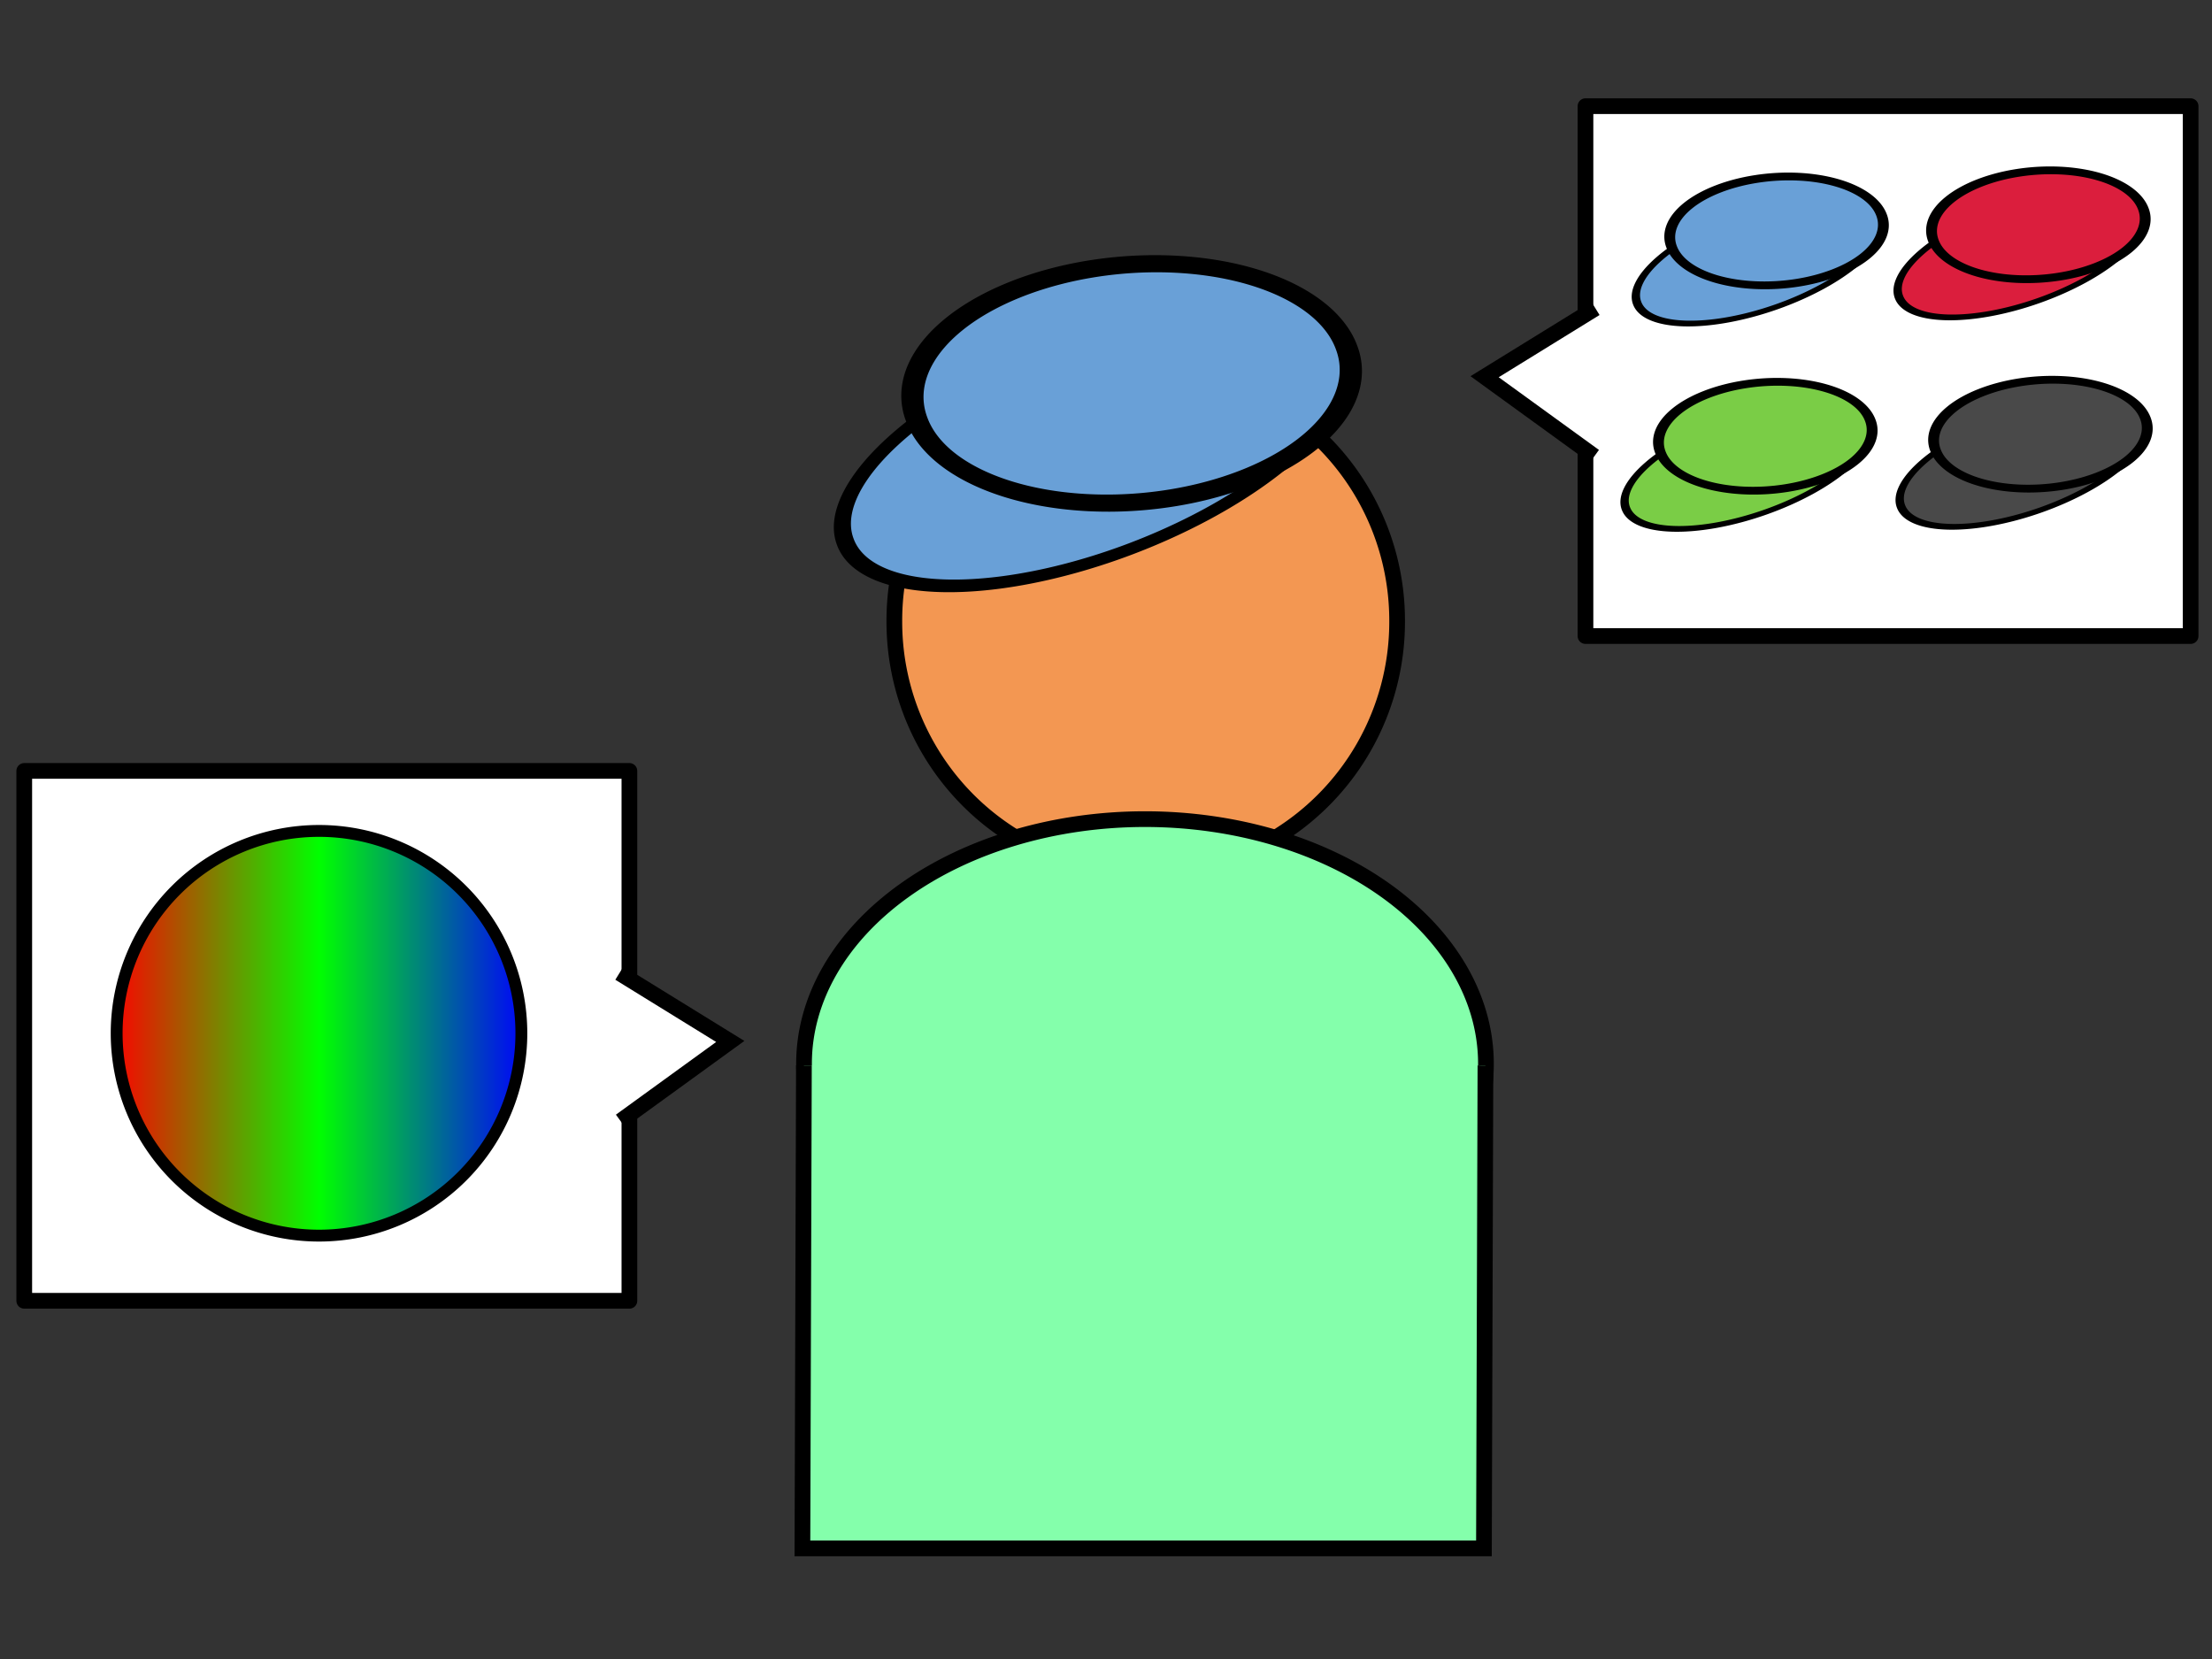 <?xml version="1.0" encoding="UTF-8" standalone="no"?>
<!-- Created with Inkscape (http://www.inkscape.org/) -->

<svg
   xmlns:dc="http://purl.org/dc/elements/1.1/"
   xmlns:cc="http://creativecommons.org/ns#"
   xmlns:rdf="http://www.w3.org/1999/02/22-rdf-syntax-ns#"
   xmlns:svg="http://www.w3.org/2000/svg"
   xmlns="http://www.w3.org/2000/svg"
   xmlns:xlink="http://www.w3.org/1999/xlink"
   xmlns:sodipodi="http://sodipodi.sourceforge.net/DTD/sodipodi-0.dtd"
   xmlns:inkscape="http://www.inkscape.org/namespaces/inkscape"
   width="1024"
   height="768"
   id="svg2"
   version="1.1"
   inkscape:version="0.48.3.1 r9886"
   sodipodi:docname="avatar.svg">
  <rect width="100%" height="100%" fill="#333333" stroke="none"/>
  <defs
     id="defs4">
    <linearGradient
       id="linearGradient3798">
      <stop
         id="stop3800"
         offset="0"
         style="stop-color:#ff0000;stop-opacity:1;" />
      <stop
         style="stop-color:#00ff00;stop-opacity:1;"
         offset="0.5"
         id="stop3804" />
      <stop
         id="stop3802"
         offset="1"
         style="stop-color:#0000ff;stop-opacity:1;" />
    </linearGradient>
    <linearGradient
       inkscape:collect="always"
       xlink:href="#linearGradient3798"
       id="linearGradient3806"
       x1="-351.611"
       y1="620.83"
       x2="-49.364"
       y2="620.83"
       gradientUnits="userSpaceOnUse" />
  </defs>
  <sodipodi:namedview
     id="base"
     pagecolor="#ffffff"
     bordercolor="#666666"
     borderopacity="1.0"
     inkscape:pageopacity="0.0"
     inkscape:pageshadow="2"
     inkscape:zoom="0.67086488"
     inkscape:cx="270.08316"
     inkscape:cy="410.2856"
     inkscape:document-units="px"
     inkscape:current-layer="layer1"
     showgrid="false"
     inkscape:window-width="1918"
     inkscape:window-height="1198"
     inkscape:window-x="0"
     inkscape:window-y="0"
     inkscape:window-maximized="0"
     width="1024px" />
  <g
     inkscape:label="Layer 1"
     inkscape:groupmode="layer"
     id="layer1"
     transform="translate(0,-284.362)">
    <path
       sodipodi:type="arc"
       style="fill:#f39752;fill-opacity:1;stroke:#000000;stroke-width:11.397;stroke-miterlimit:4;stroke-opacity:1;stroke-dasharray:none"
       id="path2985"
       sodipodi:cx="380.11118"
       sodipodi:cy="369.14511"
       sodipodi:rx="182.40967"
       sodipodi:ry="182.95581"
       d="m 562.521,369.145 a 182.41,182.956 0 1 1 -364.819,0 182.41,182.956 0 1 1 364.819,0 z"
       transform="matrix(0.638,0,0,0.638,287.882,336.409)" />
    <path
       sodipodi:type="arc"
       style="fill:#84ffab;fill-opacity:1;stroke:#000000;stroke-width:11.397;stroke-miterlimit:4;stroke-opacity:1;stroke-dasharray:none"
       id="path3755"
       sodipodi:cx="379.56503"
       sodipodi:cy="690.2735"
       sodipodi:rx="247.39995"
       sodipodi:ry="177.49445"
       d="m 626.965,690.274 a 247.4,177.494 0 1 1 -494.8,0 247.4,177.494 0 1 1 494.8,0 z"
       transform="matrix(0.638,0,0,0.638,287.882,336.409)" />
    <path
       style="fill:#84ffab;fill-opacity:1;stroke:#000000;stroke-width:7.267;stroke-miterlimit:4;stroke-opacity:1"
       d="m 687.656,777.595 -0.696,223.567 -315.501,0 0.696,-223.567"
       id="rect3757"
       inkscape:connector-curvature="0"
       sodipodi:nodetypes="cccc" />
    <path
       sodipodi:type="arc"
       style="fill:#69a0d7;fill-opacity:1;stroke:#000000;stroke-width:11.397;stroke-miterlimit:4;stroke-opacity:1;stroke-dasharray:none"
       id="path3760"
       sodipodi:cx="334.23569"
       sodipodi:cy="169.25906"
       sodipodi:rx="170.39467"
       sodipodi:ry="105.40439"
       d="m 504.63,169.259 a 170.395,105.404 0 1 1 -340.789,0 170.395,105.404 0 1 1 340.789,0 z"
       transform="matrix(0.675,-0.256,0.163,0.444,253.101,501.911)" />
    <path
       sodipodi:type="arc"
       style="fill:#69a0d7;fill-opacity:1;stroke:#000000;stroke-width:11.397;stroke-miterlimit:4;stroke-opacity:1;stroke-dasharray:none"
       id="path3762"
       sodipodi:cx="330.95886"
       sodipodi:cy="105.36107"
       sodipodi:rx="114.68871"
       sodipodi:ry="77.551414"
       d="m 445.648,105.361 a 114.689,77.551 0 1 1 -229.377,0 114.689,77.551 0 1 1 229.377,0 z"
       transform="matrix(0.868,-0.144,0.25,0.68,210.247,437.874)" />
    <g
       id="g3808"
       transform="matrix(0.638,0,0,0.638,285.096,376.108)">
      <rect
         y="415.567"
         x="-429.263"
         height="384.48"
         width="439.094"
         id="rect3783"
         style="fill:#ffffff;fill-opacity:1;stroke:#000000;stroke-width:11.397;stroke-linejoin:round;stroke-miterlimit:4;stroke-opacity:1;stroke-dasharray:none" />
      <path
         sodipodi:nodetypes="ccc"
         inkscape:connector-curvature="0"
         id="rect3785"
         d="M 2.61,562.25 83.019,611.868 3.397,669.603"
         style="fill:#ffffff;fill-opacity:1;stroke:#000000;stroke-width:11.397;stroke-linecap:butt;stroke-linejoin:miter;stroke-miterlimit:4;stroke-opacity:1" />
    </g>
    <path
       sodipodi:type="arc"
       style="fill:url(#linearGradient3806);fill-opacity:1;stroke:#000000;stroke-width:8.597;stroke-linecap:butt;stroke-linejoin:miter;stroke-miterlimit:4;stroke-opacity:1;stroke-dasharray:none"
       id="path3788"
       sodipodi:cx="-200.48747"
       sodipodi:cy="620.82965"
       sodipodi:rx="146.82539"
       sodipodi:ry="146.82539"
       d="m -53.662,620.83 a 146.825,146.825 0 1 1 -293.651,0 146.825,146.825 0 1 1 293.651,0 z"
       transform="matrix(0.638,0,0,0.638,275.592,366.603)" />
    <g
       transform="matrix(-0.638,0,0,0.638,740.234,68.382)"
       id="g3808-3">
      <rect
         y="415.567"
         x="-429.263"
         height="384.48"
         width="439.094"
         id="rect3783-9"
         style="fill:#ffffff;fill-opacity:1;stroke:#000000;stroke-width:11.397;stroke-linejoin:round;stroke-miterlimit:4;stroke-opacity:1;stroke-dasharray:none" />
      <path
         sodipodi:nodetypes="ccc"
         inkscape:connector-curvature="0"
         id="rect3785-5"
         d="M 2.61,562.25 83.019,611.868 3.397,669.603"
         style="fill:#ffffff;fill-opacity:1;stroke:#000000;stroke-width:11.397;stroke-linecap:butt;stroke-linejoin:miter;stroke-miterlimit:4;stroke-opacity:1" />
    </g>
    <path
       sodipodi:type="arc"
       style="fill:#69a0d7;fill-opacity:1;stroke:#000000;stroke-width:11.397;stroke-miterlimit:4;stroke-opacity:1;stroke-dasharray:none"
       id="path3760-9"
       sodipodi:cx="334.23569"
       sodipodi:cy="169.25906"
       sodipodi:rx="170.39467"
       sodipodi:ry="105.40439"
       d="m 504.63,169.259 a 170.395,105.404 0 1 1 -340.789,0 170.395,105.404 0 1 1 340.789,0 z"
       transform="matrix(0.329,-0.116,0.08,0.202,690.493,409.623)" />
    <path
       sodipodi:type="arc"
       style="fill:#69a0d7;fill-opacity:1;stroke:#000000;stroke-width:11.397;stroke-miterlimit:4;stroke-opacity:1;stroke-dasharray:none"
       id="path3762-3"
       sodipodi:cx="330.95886"
       sodipodi:cy="105.36107"
       sodipodi:rx="114.68871"
       sodipodi:ry="77.551414"
       d="m 445.648,105.361 a 114.689,77.551 0 1 1 -229.377,0 114.689,77.551 0 1 1 229.377,0 z"
       transform="matrix(0.423,-0.066,0.122,0.309,669.581,380.546)" />
    <path
       sodipodi:type="arc"
       style="fill:#db1e3d;fill-opacity:1;stroke:#000000;stroke-width:11.397;stroke-miterlimit:4;stroke-opacity:1;stroke-dasharray:none"
       id="path3760-9-9"
       sodipodi:cx="334.23569"
       sodipodi:cy="169.25906"
       sodipodi:rx="170.39467"
       sodipodi:ry="105.40439"
       d="m 504.63,169.259 a 170.395,105.404 0 1 1 -340.789,0 170.395,105.404 0 1 1 340.789,0 z"
       transform="matrix(0.329,-0.116,0.08,0.202,811.688,406.782)" />
    <path
       sodipodi:type="arc"
       style="fill:#db1e3d;fill-opacity:1;stroke:#000000;stroke-width:11.397;stroke-miterlimit:4;stroke-opacity:1;stroke-dasharray:none"
       id="path3762-3-1"
       sodipodi:cx="330.95886"
       sodipodi:cy="105.36107"
       sodipodi:rx="114.68871"
       sodipodi:ry="77.551414"
       d="m 445.648,105.361 a 114.689,77.551 0 1 1 -229.377,0 114.689,77.551 0 1 1 229.377,0 z"
       transform="matrix(0.423,-0.066,0.122,0.309,790.775,377.704)" />
    <path
       sodipodi:type="arc"
       style="fill:#7acd46;fill-opacity:1;stroke:#000000;stroke-width:11.397;stroke-miterlimit:4;stroke-opacity:1;stroke-dasharray:none"
       id="path3760-9-0"
       sodipodi:cx="334.23569"
       sodipodi:cy="169.25906"
       sodipodi:rx="170.39467"
       sodipodi:ry="105.40439"
       d="m 504.63,169.259 a 170.395,105.404 0 1 1 -340.789,0 170.395,105.404 0 1 1 340.789,0 z"
       transform="matrix(0.329,-0.116,0.08,0.202,685.276,504.68)" />
    <path
       sodipodi:type="arc"
       style="fill:#7acd46;fill-opacity:1;stroke:#000000;stroke-width:11.397;stroke-miterlimit:4;stroke-opacity:1;stroke-dasharray:none"
       id="path3762-3-0"
       sodipodi:cx="330.95886"
       sodipodi:cy="105.36107"
       sodipodi:rx="114.68871"
       sodipodi:ry="77.551414"
       d="m 445.648,105.361 a 114.689,77.551 0 1 1 -229.377,0 114.689,77.551 0 1 1 229.377,0 z"
       transform="matrix(0.423,-0.066,0.122,0.309,664.363,475.602)" />
    <path
       sodipodi:type="arc"
       style="fill:#494949;fill-opacity:1;stroke:#000000;stroke-width:11.397;stroke-miterlimit:4;stroke-opacity:1;stroke-dasharray:none"
       id="path3760-9-90"
       sodipodi:cx="334.23569"
       sodipodi:cy="169.25906"
       sodipodi:rx="170.39467"
       sodipodi:ry="105.40439"
       d="m 504.63,169.259 a 170.395,105.404 0 1 1 -340.789,0 170.395,105.404 0 1 1 340.789,0 z"
       transform="matrix(0.329,-0.116,0.08,0.202,812.638,503.729)" />
    <path
       sodipodi:type="arc"
       style="fill:#494949;fill-opacity:1;stroke:#000000;stroke-width:11.397;stroke-miterlimit:4;stroke-opacity:1;stroke-dasharray:none"
       id="path3762-3-16"
       sodipodi:cx="330.95886"
       sodipodi:cy="105.36107"
       sodipodi:rx="114.68871"
       sodipodi:ry="77.551414"
       d="m 445.648,105.361 a 114.689,77.551 0 1 1 -229.377,0 114.689,77.551 0 1 1 229.377,0 z"
       transform="matrix(0.423,-0.066,0.122,0.309,791.726,474.652)" />
  </g>
</svg>
